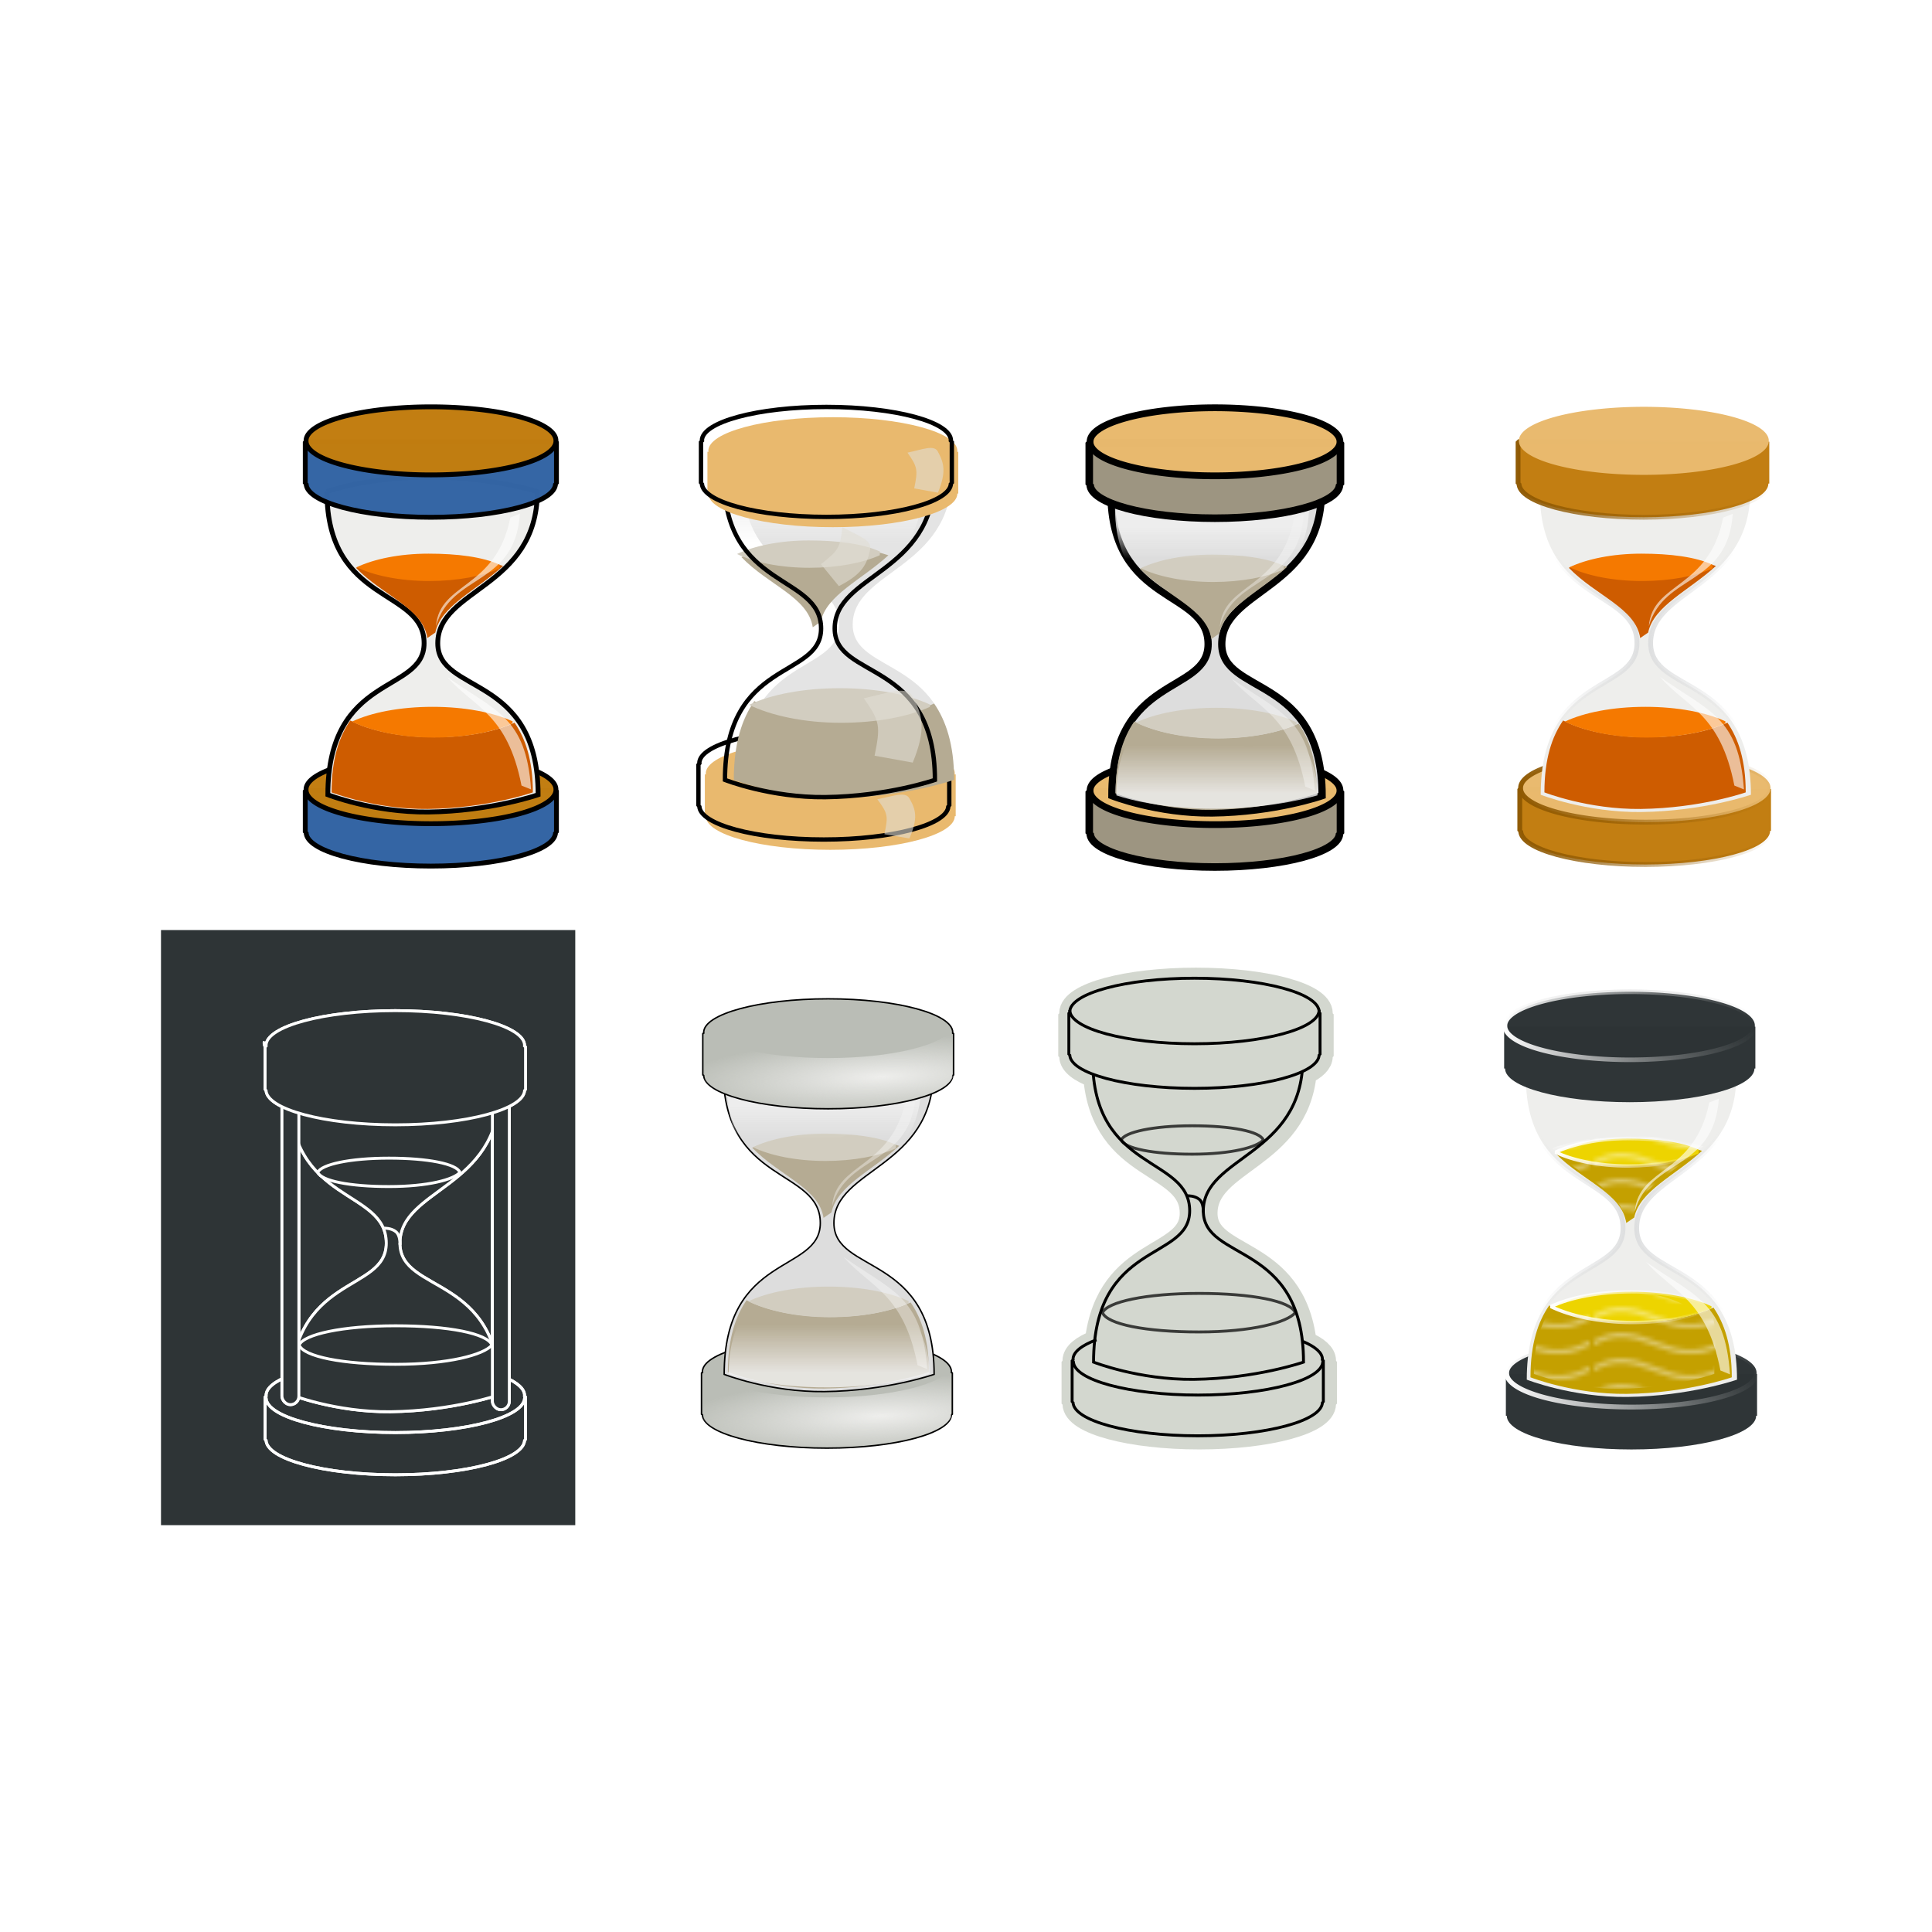 <svg:svg xmlns:dc="http://purl.org/dc/elements/1.1/" xmlns:ns1="http://www.w3.org/1999/xlink" xmlns:ns3="http://creativecommons.org/ns#" xmlns:rdf="http://www.w3.org/1999/02/22-rdf-syntax-ns#" xmlns:svg="http://www.w3.org/2000/svg" enable-background="new 0 0 30.253 50.243" height="76.26" id="svg2" overflow="visible" space="preserve" version="1.0" viewBox="-25.93 -14.279 76.26 76.26" width="76.26">
  <svg:defs id="defs25">
    <svg:pattern id="pattern8001" patternTransform="matrix(.169 0 0 .169 31.744 35.07)" ns1:href="#pattern7929" />
    <svg:pattern id="pattern7999" patternTransform="matrix(.169 0 0 .169 31.744 35.07)" ns1:href="#pattern7190" />
    <svg:pattern id="pattern7190" patternTransform="matrix(.169 0 0 .169 31.744 35.273)" ns1:href="#Wavywhite" />
    <svg:pattern id="pattern7929" patternTransform="matrix(.169 0 0 .169 31.744 35.273)" ns1:href="#Wavywhite" />
    <svg:pattern height="5.181" id="Wavywhite" patternTransform="matrix(.169 0 0 .169 31.744 35.273)" patternUnits="userSpaceOnUse" width="30.066">
      <svg:path d="m7.597 0.061c-2.518-0.248-4.941 0.241-7.607 1.727v1.273c2.783-1.63 5.183-2.009 7.482-1.781 2.298 0.228 4.497 1.081 6.781 1.938 4.567 1.713 9.551 3.458 15.813-0.157l-0.004-1.273c-6.44 3.709-10.816 1.982-15.371 0.273-2.278-0.854-4.576-1.75-7.094-2z" fill="#fff" id="path7608" />
    </svg:pattern>
    <svg:linearGradient id="linearGradient6015">
      <svg:stop id="stop6017" offset="0" stop-color="#dddedf" />
      <svg:stop id="stop6019" offset="1" stop-color="#dddedf" stop-opacity="0" />
    </svg:linearGradient>
    <svg:linearGradient id="linearGradient5999">
      <svg:stop id="stop6001" offset="0" stop-color="#8f5902" />
      <svg:stop id="stop6003" offset="1" stop-color="#8f5902" stop-opacity="0" />
    </svg:linearGradient>
    <svg:linearGradient id="linearGradient3473">
      <svg:stop id="stop3475" offset="0" stop-color="#eeeeec" />
      <svg:stop id="stop3477" offset="1" stop-color="#eeeeec" stop-opacity="0" />
    </svg:linearGradient>
    <svg:linearGradient id="linearGradient3304">
      <svg:stop id="stop3306" offset="0" stop-color="#f1f1f1" />
      <svg:stop id="stop3308" offset="1" stop-color="#f1f1f1" stop-opacity="0" />
    </svg:linearGradient>
    <svg:filter id="filter3368">
      <svg:feGaussianBlur id="feGaussianBlur3370" stdDeviation="0.195" />
    </svg:filter>
    <svg:radialGradient cx="73.759" cy="8.295" gradientTransform="matrix(1.685 -.073 .014 .322 -50.81 55.049)" gradientUnits="userSpaceOnUse" id="radialGradient4157" r="17.035" ns1:href="#linearGradient3473" />
    <svg:linearGradient gradientTransform="matrix(1.036 0 0 1 50.024 .299)" gradientUnits="userSpaceOnUse" id="linearGradient4159" x1="15.984" x2="15.984" y1="46.034" y2="39.463" ns1:href="#linearGradient3304" />
    <svg:linearGradient gradientTransform="matrix(1 0 0 -1 49.933 53.192)" gradientUnits="userSpaceOnUse" id="linearGradient4161" x1="15.984" x2="15.984" y1="43.559" y2="39.109" ns1:href="#linearGradient3304" />
    <svg:radialGradient cx="73.759" cy="8.295" gradientTransform="matrix(1.685 -.073 .014 .322 -50.633 8.38)" gradientUnits="userSpaceOnUse" id="radialGradient4163" r="17.035" ns1:href="#linearGradient3473" />
    <svg:linearGradient gradientTransform="translate(-7.763 10.999)" gradientUnits="userSpaceOnUse" id="linearGradient7251" x1="41.515" x2="51.621" y1="6.674" y2="6.674" ns1:href="#linearGradient5999" />
    <svg:linearGradient gradientUnits="userSpaceOnUse" id="linearGradient7253" x1="-7.247" x2="31.872" y1="4.431" y2="4.431" ns1:href="#linearGradient5999" />
    <svg:radialGradient cx="46.635" cy="13.19" gradientTransform="matrix(1 0 0 1.573 -7.831 -10.267)" gradientUnits="userSpaceOnUse" id="radialGradient7255" r="4.263" ns1:href="#linearGradient6015" />
    <svg:linearGradient gradientTransform="translate(-7.831 -2.708)" gradientUnits="userSpaceOnUse" id="linearGradient7257" x1="41.515" x2="51.621" y1="6.674" y2="6.674" ns1:href="#linearGradient5999" />
    <svg:linearGradient gradientTransform="matrix(.298 0 0 .287 17.131 2.896)" gradientUnits="userSpaceOnUse" id="linearGradient7261" x1="15.984" x2="15.984" y1="46.034" y2="39.463" ns1:href="#linearGradient3304" />
    <svg:linearGradient gradientTransform="matrix(.287 0 0 -.287 17.105 18.097)" gradientUnits="userSpaceOnUse" id="linearGradient7263" x1="15.984" x2="15.984" y1="43.559" y2="39.109" ns1:href="#linearGradient3304" />
    <svg:linearGradient gradientTransform="matrix(1 0 0 -1 -53.835 50.187)" gradientUnits="userSpaceOnUse" id="linearGradient7265" x1="15.984" x2="15.984" y1="43.559" y2="39.109" ns1:href="#linearGradient3304" />
    <svg:linearGradient gradientUnits="userSpaceOnUse" id="linearGradient8003" x1="-7.247" x2="31.872" y1="4.431" y2="4.431">
      <svg:stop id="stop6065" offset="0" stop-color="#fff" />
      <svg:stop id="stop6067" offset="1" stop-color="#fff" stop-opacity="0" />
    </svg:linearGradient>
    <svg:radialGradient cx="46.635" cy="13.19" gradientTransform="matrix(1 0 0 1.573 -8.168 13.298)" gradientUnits="userSpaceOnUse" id="radialGradient8005" r="4.263" ns1:href="#linearGradient6015" />
    <svg:linearGradient gradientTransform="translate(-1.214 -3.248)" gradientUnits="userSpaceOnUse" id="linearGradient8007" x1="36.434" x2="42.91" y1="40.36" y2="40.36">
      <svg:stop id="stop6243" offset="0" stop-color="#fff" />
      <svg:stop id="stop6245" offset="1" stop-color="#fff" stop-opacity="0" />
    </svg:linearGradient>
    <svg:linearGradient gradientTransform="translate(-1.214 -3.248)" gradientUnits="userSpaceOnUse" id="linearGradient8009" x1="36.618" x2="42.403" y1="34.248" y2="34.248">
      <svg:stop id="stop6251" offset="0" stop-color="#fff" />
      <svg:stop id="stop6253" offset="1" stop-color="#fff" stop-opacity="0" />
    </svg:linearGradient>
    <svg:linearGradient gradientUnits="userSpaceOnUse" id="linearGradient8011" x1="-7.138" x2="31.763" y1="4.431" y2="4.431">
      <svg:stop id="stop6089" offset="0" stop-color="#fff" />
      <svg:stop id="stop6091" offset="1" stop-color="#afb0b0" stop-opacity="0" />
    </svg:linearGradient>
  </svg:defs>
  <svg:rect fill="#2e3436" height="23.49" id="rect11361" width="16.352" x="-19.575" y="22.432" />
  <svg:g id="g7223" transform="translate(.212 .923)">
    <svg:path d="m26.769 16.039v1.653h-0.036c0 0.734-2.205 1.329-4.922 1.329s-4.922-0.595-4.922-1.329h-0.036v-1.653h9.916z" fill="#9d9581" id="path3273" stroke="#000" stroke-linejoin="bevel" stroke-width=".298" />
    <svg:path d="m31.5 4.431a19.188 5.188 0 1 1 -38.375 0 19.188 5.188 0 1 1 38.375 0z" fill="#e9ba6e" fill-opacity=".992" id="path3275" stroke="#000" stroke-linejoin="bevel" stroke-width="1.038" transform="matrix(.257 0 0 .257 18.653 14.866)" />
    <svg:path d="m17.71 4.242c0 4.468 3.835 3.8 3.835 5.982 0 2.006-3.799 1.161-3.799 5.981 0 0 1.798 0.707 3.964 0.682 2.466-0.029 4.335-0.682 4.335-0.682 0-4.803-3.961-3.947-3.961-5.981 0-2.166 3.906-2.166 3.934-5.982 0 0-1.73-0.56-4.154-0.575-2.609-0.016-4.154 0.575-4.154 0.575z" fill="#ddd" id="path1508" stroke="#000" stroke-width=".287" />
    <svg:path d="m21.862 6.778c-1.169 0-2.231 0.177-3.009 0.467 1.059 1.104 2.641 1.588 2.82 2.775l0.315-0.215c0.219-1.059 1.616-1.656 2.676-2.631-0.755-0.249-1.73-0.395-2.802-0.395z" fill="#b5ab93" id="path2419" />
    <svg:path d="m18.632 13.275c-0.434 0.625-0.74 1.501-0.74 2.838 0 0 1.728 0.677 3.801 0.653 2.362-0.027 4.145-0.653 4.145-0.653 0-1.281-0.298-2.134-0.722-2.752-0.754 0.353-1.889 0.576-3.165 0.576-1.366 0-2.572-0.265-3.319-0.662z" fill="#b5ab93" id="path3203" />
    <svg:path d="m21.879 12.736c-1.288 0-2.426 0.224-3.18 0.583 0.753 0.368 1.91 0.629 3.215 0.629 1.252 0 2.363-0.215 3.117-0.557 0.003-0.026 0.009-0.054 0.009-0.081-0.754-0.352-1.886-0.574-3.161-0.574z" fill="#d2cdc0" id="path3279" />
    <svg:path d="m21.716 6.69c-1.147 0-2.161 0.216-2.833 0.536 0.671 0.328 1.702 0.544 2.865 0.544 1.116 0 2.105-0.192 2.777-0.496 0.003-0.024 0.008-0.12 0.008-0.144-0.672-0.314-1.68-0.44-2.817-0.44z" fill="#d2cdc0" id="path3287" />
    <svg:path d="m27.981 8.018l-1.315 0.53c-1.938 9.872-9.725 8.811-10.211 14.912 2.086-7.291 10.84-5.452 11.526-15.442z" enable-background="new    " fill="#fff" filter="url(#filter3368)" id="path3289" opacity=".6" transform="matrix(.287 0 0 .287 17.284 2.81)" />
    <svg:path d="m21.888 16.721c-2.494 0.014-3.966-0.53-3.966-0.53 0-1.464 0.461-2.333 1.056-2.932 0 0 0.639-1.243 2.678 0.364 2.061 1.623 2.816-0.364 2.816-0.364 0.743 0.64 1.38 1.49 1.391 2.932 0 0-1.658 0.516-3.975 0.53z" fill="url(#linearGradient7261)" id="path3291" opacity=".805" />
    <svg:path d="m27.981 8.018l-1.315 0.53c-1.938 9.872-6.455 10.668-10.211 14.912 6.682-4.727 10.84-5.452 11.526-15.442z" enable-background="new    " fill="#fff" filter="url(#filter3368)" id="path3372" opacity=".6" transform="matrix(.287 0 0 -.287 17.726 18.3)" />
    <svg:path d="m21.695 4.272c-2.407-0.015-3.827 0.53-3.827 0.53 0 1.463 0.445 2.332 1.019 2.932 0 0 0.616 1.243 2.584-0.364 1.988-1.623 2.717 0.364 2.717 0.364 0.717-0.64 1.331-1.49 1.341-2.932 0 0-1.599-0.516-3.834-0.53z" fill="url(#linearGradient7263)" id="path3376" opacity=".805" />
    <svg:path d="m26.769 2.271v1.653h-0.036c0 0.735-2.205 1.329-4.922 1.329s-4.922-0.595-4.922-1.329h-0.036v-1.653h9.916z" fill="#9d9581" id="path3222" stroke="#000" stroke-linejoin="bevel" stroke-width=".298" />
    <svg:path d="m31.5 4.431a19.188 5.188 0 1 1 -38.375 0 19.188 5.188 0 1 1 38.375 0z" fill="#e9b96e" fill-opacity=".991" id="path3220" stroke="#000" stroke-linejoin="bevel" stroke-width="1.038" transform="matrix(.257 0 0 .257 18.653 1.098)" />
  </svg:g>
  <svg:g id="g4108" transform="matrix(.287 0 0 .287 -12.316 26.593)">
    <svg:path d="m66.294 41.629c-9.453 0-17.125 2.069-17.125 4.625 0 0.043 0.027 0.082 0.032 0.125h-0.157v5.75h0.125c0 2.556 7.672 4.625 17.125 4.625s17.125-2.069 17.125-4.625h0.125v-5.75h-0.156c0.005-0.043 0.031-0.082 0.031-0.125 0-2.556-7.672-4.625-17.125-4.625z" fill="#babdb6" id="path3483" stroke="#000" stroke-linejoin="bevel" stroke-width=".2" />
    <svg:path d="m83.369 45.634c-0.992 2.321-8.256 4.143-17.101 4.143-8.465 0-15.508-1.67-16.969-3.845v6.839c1.424 2.187 8.472 3.844 16.969 3.844 8.845 0 16.109-1.822 17.101-4.142v-6.839z" fill="url(#radialGradient4157)" id="path3485" />
    <svg:path d="m52.039 4.984c0 15.548 13.344 13.223 13.344 20.813 0 6.979-13.219 4.04-13.219 20.812 0 0 6.257 2.46 13.791 2.372 8.582-0.099 15.084-2.372 15.084-2.372 0-16.712-13.781-13.735-13.781-20.812 0-7.534 13.592-7.535 13.688-20.813 0 0-6.02-1.948-14.453-2-9.08-0.055-14.454 2-14.454 2z" fill="#ddd" id="path3408" stroke="#000" stroke-width=".2" />
    <svg:path d="m66.485 13.808c-4.068 0-7.763 0.615-10.469 1.625 3.686 3.842 9.19 5.526 9.813 9.656l1.093-0.75c0.764-3.684 5.624-5.763 9.313-9.156-2.627-0.865-6.021-1.375-9.75-1.375z" fill="#b5ab93" id="path3410" />
    <svg:path d="m55.246 36.412c-1.509 2.176-2.573 5.224-2.573 9.875 0 0 6.012 2.358 13.225 2.274 8.218-0.095 14.423-2.274 14.423-2.274 0-4.456-1.038-7.426-2.514-9.575-2.623 1.227-6.571 2.005-11.011 2.005-4.755 0-8.95-0.924-11.55-2.305z" fill="#b5ab93" id="path3412" />
    <svg:path d="m66.543 34.537c-4.478 0-8.441 0.781-11.063 2.031 2.619 1.279 6.646 2.187 11.188 2.187 4.356 0 8.221-0.749 10.844-1.937 0.012-0.092 0.03-0.188 0.031-0.281-2.623-1.228-6.56-2-11-2z" fill="#d2cdc0" id="path3414" />
    <svg:path d="m65.978 13.5c-3.991 0-7.521 0.752-9.857 1.866 2.333 1.139 5.921 1.893 9.968 1.893 3.882 0 7.326-0.668 9.663-1.726 0.01-0.082 0.026-0.418 0.027-0.501-2.337-1.094-5.845-1.532-9.801-1.532z" fill="#d2cdc0" id="path3416" />
    <svg:path d="m78.539 8.018l-1.315 0.53c-1.938 9.872-9.725 8.811-10.211 14.912 2.086-7.291 10.84-5.452 11.526-15.442z" enable-background="new    " fill="#fff" filter="url(#filter3368)" id="path3418" opacity=".6" />
    <svg:path d="m66.576 48.402c-8.678 0.051-13.799-1.844-13.799-1.844 0-5.091 1.605-8.115 3.674-10.202 0 0 2.222-4.324 9.319 1.268 7.168 5.649 9.797-1.268 9.797-1.268 2.587 2.228 4.801 5.186 4.838 10.202 0 0-5.768 1.797-13.829 1.844z" fill="url(#linearGradient4159)" id="path3420" opacity=".805" />
    <svg:path d="m27.981 8.018l-1.315 0.53c-1.938 9.872-6.455 10.668-10.211 14.912 6.682-4.727 10.84-5.452 11.526-15.442z" enable-background="new    " fill="#fff" filter="url(#filter3368)" id="path3422" opacity=".6" transform="matrix(1 0 0 -1 52.095 53.899)" />
    <svg:path d="m65.903 5.089c-8.373-0.051-13.314 1.844-13.314 1.844 0 5.091 1.549 8.115 3.545 10.202 0 0 2.144 4.324 8.991-1.268 6.916-5.649 9.452 1.268 9.452 1.268 2.496-2.228 4.632-5.186 4.669-10.202 0 0-5.566-1.797-13.343-1.844z" fill="url(#linearGradient4161)" id="path3424" opacity=".805" />
    <svg:path d="m66.471-5.04c-9.453 0-17.125 2.069-17.125 4.625 0 0.043 0.027 0.082 0.031 0.125h-0.156v5.75h0.125c0 2.556 7.672 4.625 17.125 4.625s17.125-2.069 17.125-4.625h0.125v-5.75l-0.156 0c0.004-0.043 0.031-0.082 0.031-0.125 0-2.556-7.672-4.625-17.125-4.625z" fill="#babdb6" id="path3448" stroke="#000" stroke-linejoin="bevel" stroke-width=".2" />
    <svg:path d="m83.545-1.035c-0.991 2.321-8.256 4.143-17.101 4.143-8.464 0-15.507-1.67-16.968-3.844v6.839c1.424 2.187 8.471 3.844 16.968 3.844 8.845 0 16.11-1.822 17.101-4.143v-6.839z" fill="url(#radialGradient4163)" id="path3455" />
  </svg:g>
  <svg:g id="g7205" transform="translate(.212 1.181)">
    <svg:g id="g4138" transform="matrix(.287 0 0 .287 17.284 2.81)">
      <svg:path d="m-49.254 1.449c0 15.548 13.344 13.222 13.344 20.812 0 6.979-13.219 4.041-13.219 20.813 0 0 6.257 2.459 13.791 2.372 8.582-0.1 15.084-2.372 15.084-2.372 0-16.712-13.781-13.736-13.781-20.813 0-7.534 13.592-7.534 13.688-20.812 0-0-6.02-1.949-14.453-2-9.08-0.055-14.454 2-14.454 2z" fill="#e4e4e4" id="path3960" />
      <svg:path d="m-37.12 38.094c-9.453 0-17.125 2.069-17.125 4.625 0 0.043 0.027 0.082 0.031 0.125h-0.156v5.75h0.125c0 2.555 7.672 4.625 17.125 4.625s17.125-2.07 17.125-4.625h0.125v-5.75h-0.156c0.004-0.043 0.031-0.082 0.031-0.125 0-2.556-7.672-4.625-17.125-4.625z" fill="#e9b96e" id="path3956" />
      <svg:path d="m-38.004 36.679c-9.453 0-17.125 2.07-17.125 4.625 0 0.043 0.027 0.083 0.031 0.125h-0.156v5.75h0.125c0 2.556 7.672 4.625 17.125 4.625s17.125-2.069 17.125-4.625h0.125v-5.75h-0.156c0.004-0.043 0.031-0.081 0.031-0.125 0-2.555-7.672-4.625-17.125-4.625z" fill="none" id="path3958" stroke="#000" stroke-linejoin="bevel" stroke-width=".6" />
      <svg:path d="m-37.865 2.084c-8.373-0.051-13.314 1.844-13.314 1.844 0 5.091 1.549 8.115 3.545 10.201 0 0 2.144 4.324 8.991-1.268 6.916-5.648 9.452 1.268 9.452 1.268 2.496-2.227 4.632-5.185 4.669-10.201 0 0-5.566-1.797-13.343-1.844z" fill="url(#linearGradient7265)" id="path3940" opacity=".805" />
      <svg:path d="m-38.874 11.333c-4.068 0-7.763 0.615-10.469 1.625 3.686 3.842 9.191 5.526 9.813 9.656l1.093-0.75c0.764-3.684 5.625-5.763 9.313-9.156-2.627-0.865-6.021-1.375-9.75-1.375z" fill="#b5ab93" id="path3926" />
      <svg:path d="m-47.568 32.772c-1.654 2.384-2.82 5.725-2.82 10.822 0 0 6.589 2.584 14.494 2.492 9.006-0.105 15.806-2.492 15.806-2.492 0-4.883-1.138-8.138-2.755-10.494-2.875 1.346-7.202 2.197-12.067 2.197-5.211 0-9.809-1.012-12.658-2.525z" fill="#b5ab93" id="path3928" />
      <svg:path d="m-35.807 30.991c-5.052 0-9.523 0.881-12.48 2.291 2.953 1.443 7.497 2.468 12.621 2.468 4.915 0 9.276-0.846 12.234-2.186 0.014-0.103 0.034-0.212 0.035-0.317-2.959-1.385-7.401-2.256-12.41-2.256z" fill="#d2cdc0" id="path3930" />
      <svg:path d="m-40.088 10.672c-3.991 0-7.521 0.752-9.857 1.865 2.332 1.14 5.921 1.894 9.968 1.894 3.882 0 7.326-0.668 9.663-1.727 0.01-0.082 0.026-0.417 0.027-0.5-2.337-1.094-5.845-1.532-9.801-1.532z" fill="#d2cdc0" id="path3932" />
      <svg:path d="m-51.728 1.979c0 15.548 13.343 13.223 13.343 20.813 0 6.979-13.218 4.04-13.218 20.812 0 0 6.257 2.46 13.79 2.372 8.582-0.1 15.085-2.372 15.085-2.372 0-16.712-13.782-13.735-13.782-20.812 0-7.534 13.592-7.535 13.688-20.813 0 0-6.02-1.948-14.453-2-9.08-0.055-14.453 2-14.453 2z" fill="none" id="path3924" stroke="#000" stroke-width=".6" />
      <svg:path d="m-36.766-6.277c-9.453 0-17.125 2.069-17.125 4.625 0 0.043 0.027 0.082 0.031 0.125h-0.156v5.75h0.125c0 2.556 7.672 4.625 17.125 4.625s17.125-2.069 17.125-4.625h0.125v-5.75h-0.157c0.005-0.043 0.032-0.082 0.032-0.125 0-2.556-7.672-4.625-17.125-4.625z" fill="#e9b96e" id="path3954" />
      <svg:path d="m-37.65-7.691c-9.453 0-17.125 2.069-17.125 4.625 0 0.043 0.027 0.082 0.031 0.125h-0.156v5.75h0.125c0 2.556 7.672 4.625 17.125 4.625s17.125-2.069 17.125-4.625h0.125v-5.75h-0.157c0.005-0.043 0.032-0.082 0.032-0.125 0-2.556-7.672-4.625-17.125-4.625z" fill="none" id="path3942" stroke="#000" stroke-linejoin="bevel" stroke-width=".6" />
      <svg:path d="m-25.779 41.224l-5.246-0.947c0.827-4.089 0.763-4.692-1.483-7.903 3.362-0.706 5.857-1.817 6.708-0.242 1.384 2.56 1.897 4.517 0.021 9.092z" enable-background="new    " fill="#e1ddd4" id="path3962" opacity=".6" />
      <svg:path d="m-35.937 16.952l-2.465-3.02c2.404-1.879 2.654-2.244 2.933-5.096 2.203 1.205 4.118 1.774 3.842 3.054-0.448 2.08-1.093 3.412-4.31 5.062z" enable-background="new    " fill="#e1ddd4" id="path3964" opacity=".6" />
      <svg:path d="m-22.313 4.101l-3.262-0.59c0.514-2.543 0.474-2.918-0.923-4.915 2.091-0.439 3.643-1.13 4.173-0.151 0.86 1.593 1.179 2.81 0.012 5.655z" enable-background="new    " fill="#e1ddd4" id="path3966" opacity=".6" />
      <svg:path d="m-26.242 51.654l-3.438-0.577c0.542-2.49 0.5-2.857-0.972-4.813 2.203-0.43 3.838-1.106 4.396-0.147 0.907 1.559 1.243 2.751 0.014 5.537z" enable-background="new    " fill="#e1ddd4" id="path3968" opacity=".6" />
    </svg:g>
  </svg:g>
  <svg:g id="g11339" transform="translate(-.606 -3.451)">
    <svg:path d="m21.883 27.845c-2.717 0-4.921 0.593-4.921 1.328 0 0.012 0.008 0.025 0.009 0.037h-0.046v1.651h0.037c0 0.293 0.351 0.563 0.945 0.782 0.31 3.851 3.812 3.333 3.812 5.418 0 1.869-3.298 1.263-3.748 5.072-0.555 0.215-0.88 0.473-0.88 0.755 0 0.013 0.007 0.024 0.009 0.036h-0.045v1.653h0.036c0 0.735 2.205 1.329 4.922 1.329 2.716 0 4.922-0.594 4.922-1.329h0.035v-1.653h-0.044c0.001-0.012 0.009-0.023 0.009-0.036 0-0.259-0.28-0.497-0.755-0.701h-0.009c-0.444-3.851-3.914-3.223-3.914-5.126 0-2.08 3.603-2.163 3.914-5.546 0.403-0.193 0.634-0.416 0.634-0.654h0.036v-1.651h-0.045c0.001-0.012 0.009-0.025 0.009-0.037 0-0.735-2.205-1.328-4.922-1.328z" fill="#d3d7cf" id="path11266" stroke="#d3d7cf" stroke-linejoin="bevel" stroke-width=".955" />
    <svg:path d="m17.956 42.056c-0.582 0.218-0.925 0.483-0.925 0.772 0 0.013 0.008 0.024 0.009 0.036h-0.045v1.653h0.036c0 0.734 2.205 1.329 4.922 1.329s4.922-0.595 4.922-1.329h0.036v-1.653h-0.045c0.001-0.012 0.009-0.023 0.009-0.036 0-0.259-0.28-0.496-0.755-0.7" fill="none" id="path3970" stroke="#000" stroke-linejoin="bevel" stroke-width=".115" />
    <svg:g fill="none" id="g4017" stroke="#000" stroke-width=".4" transform="matrix(.287 0 0 .287 4.24 11.006)">
      <svg:path d="m47.266 69.635c0 15.548 13.344 13.223 13.344 20.813 0 6.979-13.219 4.04-13.219 20.812 0 0 6.257 2.46 13.791 2.37 8.582-0.1 15.084-2.37 15.084-2.37 0-16.712-13.781-13.735-13.781-20.812 0-7.534 13.592-7.535 13.688-20.813 0 0-6.02-1.948-14.453-2-9.08-0.055-14.454 2-14.454 2z" id="path4006" />
      <svg:path d="m75.139 104.46c-1.125 1.34-5.94 2.65-13.258 2.65-7.319 0-12.634-1.06-13.259-2.65 0.625-1.47 5.94-2.65 13.259-2.65 7.318 0 12.633 1.06 13.258 2.65z" id="path4008" opacity=".728" stroke-linejoin="bevel" />
      <svg:path d="m70.737 80.708c-0.829 0.987-4.377 1.954-9.771 1.954s-9.311-0.783-9.771-1.954c0.46-1.079 4.377-1.954 9.771-1.954s9.311 0.783 9.771 1.954z" id="path4011" opacity=".728" stroke-linejoin="bevel" />
      <svg:path d="m60.32 88.386s0.997-0.036 1.625 0.5c0.627 0.535 0.537 1.774 0.537 1.774" id="path4015" />
    </svg:g>
    <svg:path d="m21.824 27.784c-2.717 0-4.922 0.595-4.922 1.33 0 0.012 0.008 0.023 0.009 0.035h-0.045v1.653h0.036c0 0.735 2.205 1.329 4.922 1.329s4.921-0.594 4.921-1.329h0.036v-1.653h-0.045c0.002-0.012 0.009-0.023 0.009-0.035 0-0.735-2.204-1.33-4.921-1.33z" fill="#d3d7cf" id="path3992" stroke="#000" stroke-linejoin="bevel" stroke-width=".115" />
    <svg:path d="m16.866 29.042h0.036c0 0.734 2.205 1.329 4.922 1.329s4.921-0.595 4.921-1.329h0.036" fill="none" id="path4040" stroke="#000" stroke-linejoin="bevel" stroke-width=".115" />
    <svg:path d="m17.01 42.909h0.036c0 0.734 2.205 1.329 4.921 1.329 2.717 0 4.922-0.595 4.922-1.329h0.036" fill="none" id="path4042" stroke="#000" stroke-linejoin="bevel" stroke-width=".115" />
  </svg:g>
  <svg:g id="g7192" transform="translate(.212 1.694)">
    <svg:path d="m-4.178 15.231v1.653h-0.036c0 0.734-2.205 1.329-4.922 1.329-2.717 0-4.922-0.595-4.922-1.329h-0.035v-1.653h9.915z" fill="#3465a4" id="path4200" stroke="#000" stroke-linejoin="bevel" stroke-width=".191" />
    <svg:path d="m31.5 4.431a19.188 5.188 0 1 1 -38.375 0 19.188 5.188 0 1 1 38.375 0z" fill="#c17d11" fill-opacity=".992" id="path4202" stroke="#000" stroke-linejoin="bevel" stroke-width=".745" transform="matrix(.257 0 0 .257 -12.294 14.058)" />
    <svg:path d="m-13.237 3.434c0 4.468 3.835 3.8 3.835 5.982 0 2.005-3.799 1.161-3.799 5.981 0 0 1.799 0.707 3.964 0.682 2.466-0.029 4.335-0.682 4.335-0.682 0-4.803-3.961-3.947-3.961-5.981 0-2.165 3.906-2.166 3.934-5.982 0 0-1.73-0.56-4.154-0.575-2.609-0.016-4.154 0.575-4.154 0.575z" fill="#eeeeec" id="path4204" stroke="#000" stroke-width=".191" />
    <svg:path d="m-9.085 5.97c-1.169 0-2.231 0.177-3.009 0.467 1.06 1.104 2.642 1.588 2.82 2.775l0.314-0.216c0.22-1.059 1.616-1.656 2.676-2.631-0.755-0.249-1.73-0.395-2.802-0.395z" fill="#ce5c00" id="path4206" />
    <svg:path d="m-12.315 12.467c-0.434 0.625-0.74 1.501-0.74 2.837 0 0 1.728 0.678 3.801 0.654 2.362-0.027 4.145-0.654 4.145-0.654 0-1.28-0.298-2.134-0.722-2.751-0.754 0.352-1.889 0.576-3.165 0.576-1.366 0-2.572-0.266-3.319-0.662z" fill="#ce5c00" id="path4208" />
    <svg:path d="m-9.068 11.927c-1.287 0-2.426 0.225-3.18 0.584 0.753 0.368 1.91 0.629 3.216 0.629 1.252 0 2.363-0.216 3.116-0.557 0.004-0.026 0.009-0.054 0.009-0.081-0.754-0.353-1.885-0.575-3.161-0.575z" fill="#f57900" id="path4210" />
    <svg:path d="m-9.231 5.881c-1.147 0-2.161 0.216-2.833 0.536 0.671 0.328 1.702 0.544 2.865 0.544 1.116 0 2.105-0.192 2.777-0.496 0.003-0.024 0.008-0.12 0.008-0.144-0.672-0.314-1.68-0.44-2.817-0.44z" fill="#f57900" id="path4212" />
    <svg:path d="m-5.62 4.306l-0.378 0.152c-0.557 2.837-2.795 2.532-2.935 4.286 0.6-2.095 3.115-1.567 3.313-4.438z" enable-background="new    " fill="#fff" id="path4214" opacity=".6" />
    <svg:path d="m-5.179 15.188l-0.378-0.153c-0.557-2.837-1.855-3.065-2.935-4.285 1.921 1.358 3.115 1.567 3.313 4.438z" enable-background="new    " fill="#fff" id="path4218" opacity=".6" />
    <svg:path d="m-4.178 1.463v1.653h-0.036c0 0.735-2.205 1.329-4.922 1.329-2.717 0-4.922-0.595-4.922-1.329h-0.035v-1.653h9.915z" fill="#3465a4" fill-opacity=".992" id="path4222" stroke="#000" stroke-linejoin="bevel" stroke-width=".191" />
    <svg:path d="m31.5 4.431a19.188 5.188 0 1 1 -38.375 0 19.188 5.188 0 1 1 38.375 0z" fill="#c17d11" fill-opacity=".991" id="path4224" stroke="#000" stroke-linejoin="bevel" stroke-width=".745" transform="matrix(.257 0 0 .257 -12.294 .29)" />
  </svg:g>
  <svg:g id="g2539" stroke="#fff" transform="translate(-7.831 -2.708)">
    <svg:g id="g2485">
      <svg:path d="m-6.638 42.713c-0.604 0.226-0.959 0.5-0.959 0.8 0 0.013 0.008 0.025 0.009 0.038h-0.047v1.713h0.037c0 0.762 2.286 1.378 5.103 1.378s5.103-0.616 5.103-1.378h0.037v-1.713h-0.047c0.001-0.013 0.009-0.025 0.009-0.038 0-0.268-0.29-0.514-0.782-0.726" fill-opacity="0" id="path11309" stroke-linejoin="bevel" stroke-width=".115" />
      <svg:g fill="#2e3436" id="g11311" stroke-width=".4" transform="matrix(.287 0 0 .287 -20.246 11.541)">
        <svg:path d="m47.266 69.635c0 15.548 13.344 13.223 13.344 20.813 0 6.979-13.219 4.04-13.219 20.812 0 0 6.257 2.46 13.791 2.37 8.582-0.1 15.084-2.37 15.084-2.37 0-16.712-13.781-13.735-13.781-20.812 0-7.534 13.592-7.535 13.688-20.813 0 0-6.02-1.948-14.453-2-9.08-0.055-14.454 2-14.454 2z" id="path11313" />
        <svg:path d="m75.139 104.46c-1.125 1.34-5.94 2.65-13.258 2.65-7.319 0-12.634-1.06-13.259-2.65 0.625-1.47 5.94-2.65 13.259-2.65 7.318 0 12.633 1.06 13.258 2.65z" id="path11315" stroke-linejoin="bevel" />
        <svg:path d="m70.737 80.708c-0.829 0.987-4.377 1.954-9.771 1.954s-9.311-0.783-9.771-1.954c0.46-1.079 4.377-1.954 9.771-1.954s9.311 0.783 9.771 1.954z" id="path11317" stroke-linejoin="bevel" />
        <svg:path d="m60.32 88.386s0.997-0.036 1.625 0.5c0.627 0.535 0.537 1.774 0.537 1.774" fill-rule="evenodd" id="path11319" />
      </svg:g>
      <svg:path d="m-7.711 29.576h0.036c0 0.735 2.205 1.33 4.922 1.33s4.922-0.595 4.922-1.33h0.036" fill="#2e3436" id="path11323" stroke-linejoin="bevel" stroke-width=".115" />
      <svg:path d="m-7.634 43.597h0.037c0 0.761 2.286 1.378 5.103 1.378s5.103-0.617 5.103-1.378h0.037" fill="none" id="path11325" stroke-linejoin="bevel" stroke-width=".115" />
      <svg:rect fill="#2e3436" height="13.035" id="rect14377" ry=".334" stroke-linejoin="bevel" stroke-width=".115" width=".668" x="-6.97" y="30.839" />
      <svg:rect fill="#2e3436" height="13.035" id="rect14379" ry=".334" stroke-linejoin="bevel" stroke-width=".115" width=".668" x="1.337" y="31.038" />
      <svg:path d="m-2.494 28.321c-2.817 0-5.103 0.617-5.103 1.378 0 0.013 0.008 0.025 0.009 0.038h-0.047v1.713h0.037c0 0.761 2.286 1.378 5.103 1.378s5.103-0.617 5.103-1.378h0.037v-1.713h-0.047c0.001-0.013 0.009-0.025 0.009-0.038 0-0.761-2.286-1.378-5.103-1.378z" fill="#2e3436" id="path11321" stroke-linejoin="bevel" stroke-width=".115" />
    </svg:g>
    <svg:path d="m-6.638 42.713c-0.604 0.226-0.959 0.5-0.959 0.8 0 0.013 0.008 0.025 0.009 0.038h-0.047v1.713h0.037c0 0.762 2.286 1.378 5.103 1.378s5.103-0.616 5.103-1.378h0.037v-1.713h-0.047c0.001-0.013 0.009-0.025 0.009-0.038 0-0.268-0.29-0.514-0.782-0.726" fill-opacity="0" id="path2506" stroke-linejoin="bevel" stroke-width=".115" />
    <svg:g fill="#2e3436" id="g2508" stroke-width=".4" transform="matrix(.287 0 0 .287 -20.246 11.541)">
      <svg:path d="m47.266 69.635c0 15.548 13.344 13.223 13.344 20.813 0 6.979-13.219 4.04-13.219 20.812 0 0 6.257 2.46 13.791 2.37 8.582-0.1 15.084-2.37 15.084-2.37 0-16.712-13.781-13.735-13.781-20.812 0-7.534 13.592-7.535 13.688-20.813 0 0-6.02-1.948-14.453-2-9.08-0.055-14.454 2-14.454 2z" id="path2510" />
      <svg:path d="m75.139 104.46c-1.125 1.34-5.94 2.65-13.258 2.65-7.319 0-12.634-1.06-13.259-2.65 0.625-1.47 5.94-2.65 13.259-2.65 7.318 0 12.633 1.06 13.258 2.65z" id="path2512" stroke-linejoin="bevel" />
      <svg:path d="m70.737 80.708c-0.829 0.987-4.377 1.954-9.771 1.954s-9.311-0.783-9.771-1.954c0.46-1.079 4.377-1.954 9.771-1.954s9.311 0.783 9.771 1.954z" id="path2514" stroke-linejoin="bevel" />
      <svg:path d="m60.32 88.386s0.997-0.036 1.625 0.5c0.627 0.535 0.537 1.774 0.537 1.774" fill-rule="evenodd" id="path2516" />
    </svg:g>
    <svg:path d="m-7.711 29.576h0.036c0 0.735 2.205 1.33 4.922 1.33s4.922-0.595 4.922-1.33h0.036" fill="#2e3436" id="path2518" stroke-linejoin="bevel" stroke-width=".115" />
    <svg:path d="m-7.634 43.597h0.037c0 0.761 2.286 1.378 5.103 1.378s5.103-0.617 5.103-1.378h0.037" fill="none" id="path2520" stroke-linejoin="bevel" stroke-width=".115" />
    <svg:rect fill="#2e3436" height="13.035" id="rect2522" ry=".334" stroke-linejoin="bevel" stroke-width=".115" width=".668" x="-6.97" y="30.839" />
    <svg:rect fill="#2e3436" height="13.035" id="rect2524" ry=".334" stroke-linejoin="bevel" stroke-width=".115" width=".668" x="1.337" y="31.038" />
    <svg:path d="m-2.494 28.321c-2.817 0-5.103 0.617-5.103 1.378 0 0.013 0.008 0.025 0.009 0.038h-0.047v1.713h0.037c0 0.761 2.286 1.378 5.103 1.378s5.103-0.617 5.103-1.378h0.037v-1.713h-0.047c0.001-0.013 0.009-0.025 0.009-0.038 0-0.761-2.286-1.378-5.103-1.378z" fill="#2e3436" id="path2526" stroke-linejoin="bevel" stroke-width=".115" />
  </svg:g>
  <svg:g id="g7238" transform="translate(.212 .681)">
    <svg:path d="m43.763 16.183v1.652h-0.036c0 0.735-2.205 1.329-4.922 1.329s-4.922-0.594-4.922-1.329h-0.036v-1.652h9.916z" fill="#c17d11" fill-opacity=".992" id="path6007" stroke="url(#linearGradient7251)" stroke-linejoin="bevel" stroke-opacity=".992" stroke-width=".191" />
    <svg:path d="m31.5 4.431a19.188 5.188 0 1 1 -38.375 0 19.188 5.188 0 1 1 38.375 0z" fill="#e9b96e" fill-opacity=".991" id="path6009" stroke="url(#linearGradient7253)" stroke-linejoin="bevel" stroke-opacity=".992" stroke-width=".745" transform="matrix(.257 0 0 .257 35.647 15.01)" />
    <svg:path d="m34.637 4.447c0 4.468 3.835 3.8 3.835 5.981 0 2.006-3.799 1.162-3.799 5.982 0 0 1.798 0.707 3.963 0.682 2.467-0.029 4.335-0.682 4.335-0.682 0-4.803-3.96-3.948-3.96-5.982 0-2.165 3.906-2.165 3.933-5.981 0 0-1.73-0.56-4.153-0.575-2.61-0.016-4.154 0.575-4.154 0.575z" fill="#eeeeec" id="path5456" stroke="url(#radialGradient7255)" stroke-width=".191" />
    <svg:path d="m38.788 6.983c-1.169 0-2.231 0.177-3.008 0.467 1.059 1.104 2.641 1.588 2.82 2.775l0.314-0.216c0.22-1.058 1.616-1.656 2.676-2.631-0.754-0.249-1.73-0.395-2.802-0.395z" fill="#ce5c00" id="path5458" />
    <svg:path d="m35.558 13.479c-0.433 0.626-0.739 1.502-0.739 2.838 0 0 1.728 0.678 3.801 0.654 2.361-0.028 4.145-0.654 4.145-0.654 0-1.28-0.299-2.134-0.723-2.752-0.753 0.353-1.888 0.577-3.164 0.577-1.367 0-2.572-0.266-3.32-0.663z" fill="#ce5c00" id="path5460" />
    <svg:path d="m38.805 12.94c-1.287 0-2.426 0.225-3.179 0.584 0.752 0.368 1.909 0.629 3.215 0.629 1.252 0 2.363-0.216 3.116-0.557 0.004-0.027 0.009-0.054 0.009-0.081-0.753-0.353-1.885-0.575-3.161-0.575z" fill="#f57900" id="path5462" />
    <svg:path d="m38.643 6.894c-1.147 0-2.162 0.216-2.833 0.536 0.67 0.328 1.701 0.544 2.865 0.544 1.115 0 2.105-0.192 2.777-0.496 0.003-0.024 0.007-0.12 0.008-0.144-0.672-0.314-1.68-0.44-2.817-0.44z" fill="#f57900" id="path5464" />
    <svg:path d="m42.253 5.319l-0.378 0.152c-0.557 2.837-2.795 2.532-2.935 4.286 0.6-2.095 3.116-1.567 3.313-4.438z" enable-background="new    " fill="#fff" id="path5466" opacity=".6" />
    <svg:path d="m42.694 16.201l-0.377-0.153c-0.558-2.837-1.856-3.066-2.935-4.286 1.92 1.359 3.115 1.567 3.312 4.439z" enable-background="new    " fill="#fff" id="path5468" opacity=".6" />
    <svg:path d="m43.695 2.475v1.653h-0.036c0 0.735-2.205 1.329-4.921 1.329-2.717 0-4.922-0.595-4.922-1.329h-0.036v-1.653h9.915z" fill="#c17d11" fill-opacity=".992" id="path5470" stroke="url(#linearGradient7257)" stroke-linejoin="bevel" stroke-opacity=".992" stroke-width=".191" />
    <svg:path d="m31.5 4.431a19.188 5.188 0 1 1 -38.375 0 19.188 5.188 0 1 1 38.375 0z" fill="#e9b96e" fill-opacity=".991" id="path5472" stroke="url(#linearGradient7253)" stroke-linejoin="bevel" stroke-opacity=".992" stroke-width=".745" transform="matrix(.257 0 0 .257 35.579 1.302)" />
  </svg:g>
  <svg:g id="g7984" transform="translate(0 .204)">
    <svg:path d="m43.425 39.748v1.652h-0.036c0 0.735-2.205 1.33-4.922 1.33-2.716 0-4.921-0.595-4.921-1.33h-0.036v-1.652h9.915z" fill="#2e3436" fill-opacity=".992" id="path6023" />
    <svg:path d="m31.5 4.431a19.188 5.188 0 1 1 -38.375 0 19.188 5.188 0 1 1 38.375 0z" fill="#2e3436" fill-opacity=".991" id="path6025" stroke="url(#linearGradient8003)" stroke-linejoin="bevel" stroke-width=".744" transform="matrix(.257 0 0 .257 35.309 38.575)" />
    <svg:path d="m34.299 28.012c0 4.469 3.835 3.8 3.835 5.982 0 2.005-3.799 1.161-3.799 5.981 0 0 1.798 0.707 3.963 0.682 2.467-0.029 4.336-0.682 4.336-0.682 0-4.803-3.961-3.947-3.961-5.981 0-2.166 3.906-2.166 3.934-5.982 0 0-1.73-0.56-4.154-0.575-2.61-0.016-4.154 0.575-4.154 0.575z" fill="#eeeeec" id="path6027" stroke="url(#radialGradient8005)" stroke-width=".191" />
    <svg:path d="m38.451 30.548c-1.169 0-2.231 0.177-3.009 0.467 1.059 1.104 2.641 1.588 2.82 2.775l0.314-0.215c0.22-1.059 1.617-1.657 2.677-2.632-0.755-0.248-1.731-0.395-2.802-0.395z" fill="#c4a000" id="path6029" />
    <svg:path d="m35.221 37.045c-0.434 0.625-0.74 1.501-0.74 2.838 0 0 1.728 0.677 3.801 0.653 2.362-0.027 4.145-0.653 4.145-0.653 0-1.281-0.298-2.135-0.722-2.752-0.754 0.352-1.889 0.576-3.165 0.576-1.366 0-2.572-0.266-3.319-0.662z" fill="#c4a000" id="path6031" />
    <svg:path d="m38.467 36.506c-1.287 0-2.425 0.224-3.179 0.583 0.753 0.368 1.91 0.629 3.215 0.629 1.252 0 2.363-0.215 3.117-0.557 0.003-0.026 0.008-0.054 0.009-0.081-0.754-0.353-1.886-0.574-3.162-0.574z" fill="#edd400" id="path6033" stroke="url(#linearGradient8007)" stroke-linejoin="bevel" stroke-width=".135" />
    <svg:path d="m38.305 30.46c-1.147 0-2.162 0.216-2.833 0.536 0.671 0.327 1.702 0.544 2.865 0.544 1.116 0 2.105-0.192 2.777-0.496 0.003-0.024 0.008-0.12 0.008-0.144-0.672-0.314-1.68-0.44-2.817-0.44z" fill="#edd400" id="path6035" stroke="url(#linearGradient8009)" stroke-linejoin="bevel" stroke-width=".135" />
    <svg:path d="m41.915 28.884l-0.378 0.152c-0.557 2.838-2.795 2.533-2.934 4.286 0.599-2.095 3.115-1.567 3.312-4.438z" enable-background="new    " fill="#fff" id="path6037" opacity=".6" />
    <svg:path d="m42.357 39.766l-0.378-0.153c-0.557-2.837-1.855-3.065-2.935-4.285 1.921 1.358 3.116 1.567 3.313 4.438z" enable-background="new    " fill="#fff" id="path6039" opacity=".6" />
    <svg:path d="m43.358 26.041v1.652h-0.036c0 0.735-2.205 1.33-4.922 1.33s-4.922-0.595-4.922-1.33h-0.036v-1.652h9.916z" fill="#2e3436" fill-opacity=".992" id="path6041" />
    <svg:path d="m31.5 4.431a19.188 5.188 0 1 1 -38.375 0 19.188 5.188 0 1 1 38.375 0z" fill="#2e3436" fill-opacity=".991" id="path6043" stroke="url(#linearGradient8011)" stroke-linejoin="bevel" stroke-width=".705" transform="matrix(.257 0 0 .257 35.242 24.868)" />
    <svg:path d="m35.279 37.205c-0.389 0.56-0.663 1.345-0.663 2.543 0 0 1.548 0.607 3.406 0.586 2.117-0.025 3.715-0.586 3.715-0.586 0-1.148 0.171-1.98-0.209-2.534-0.675 0.317-1.051-0.699-3.207-0.665-1.224 0.019-2.373 1.011-3.042 0.656z" fill="url(#pattern7999)" id="path7693" opacity=".405" />
    <svg:path d="m38.425 30.359c-1.203 0-2.295 0.182-3.095 0.481 1.09 1.136 2.717 1.634 2.901 2.855l0.323-0.222c0.226-1.089 1.663-1.704 2.754-2.707-0.777-0.256-1.78-0.407-2.883-0.407z" fill="url(#pattern8001)" id="path7843" opacity=".405" />
  </svg:g>
</svg:svg>